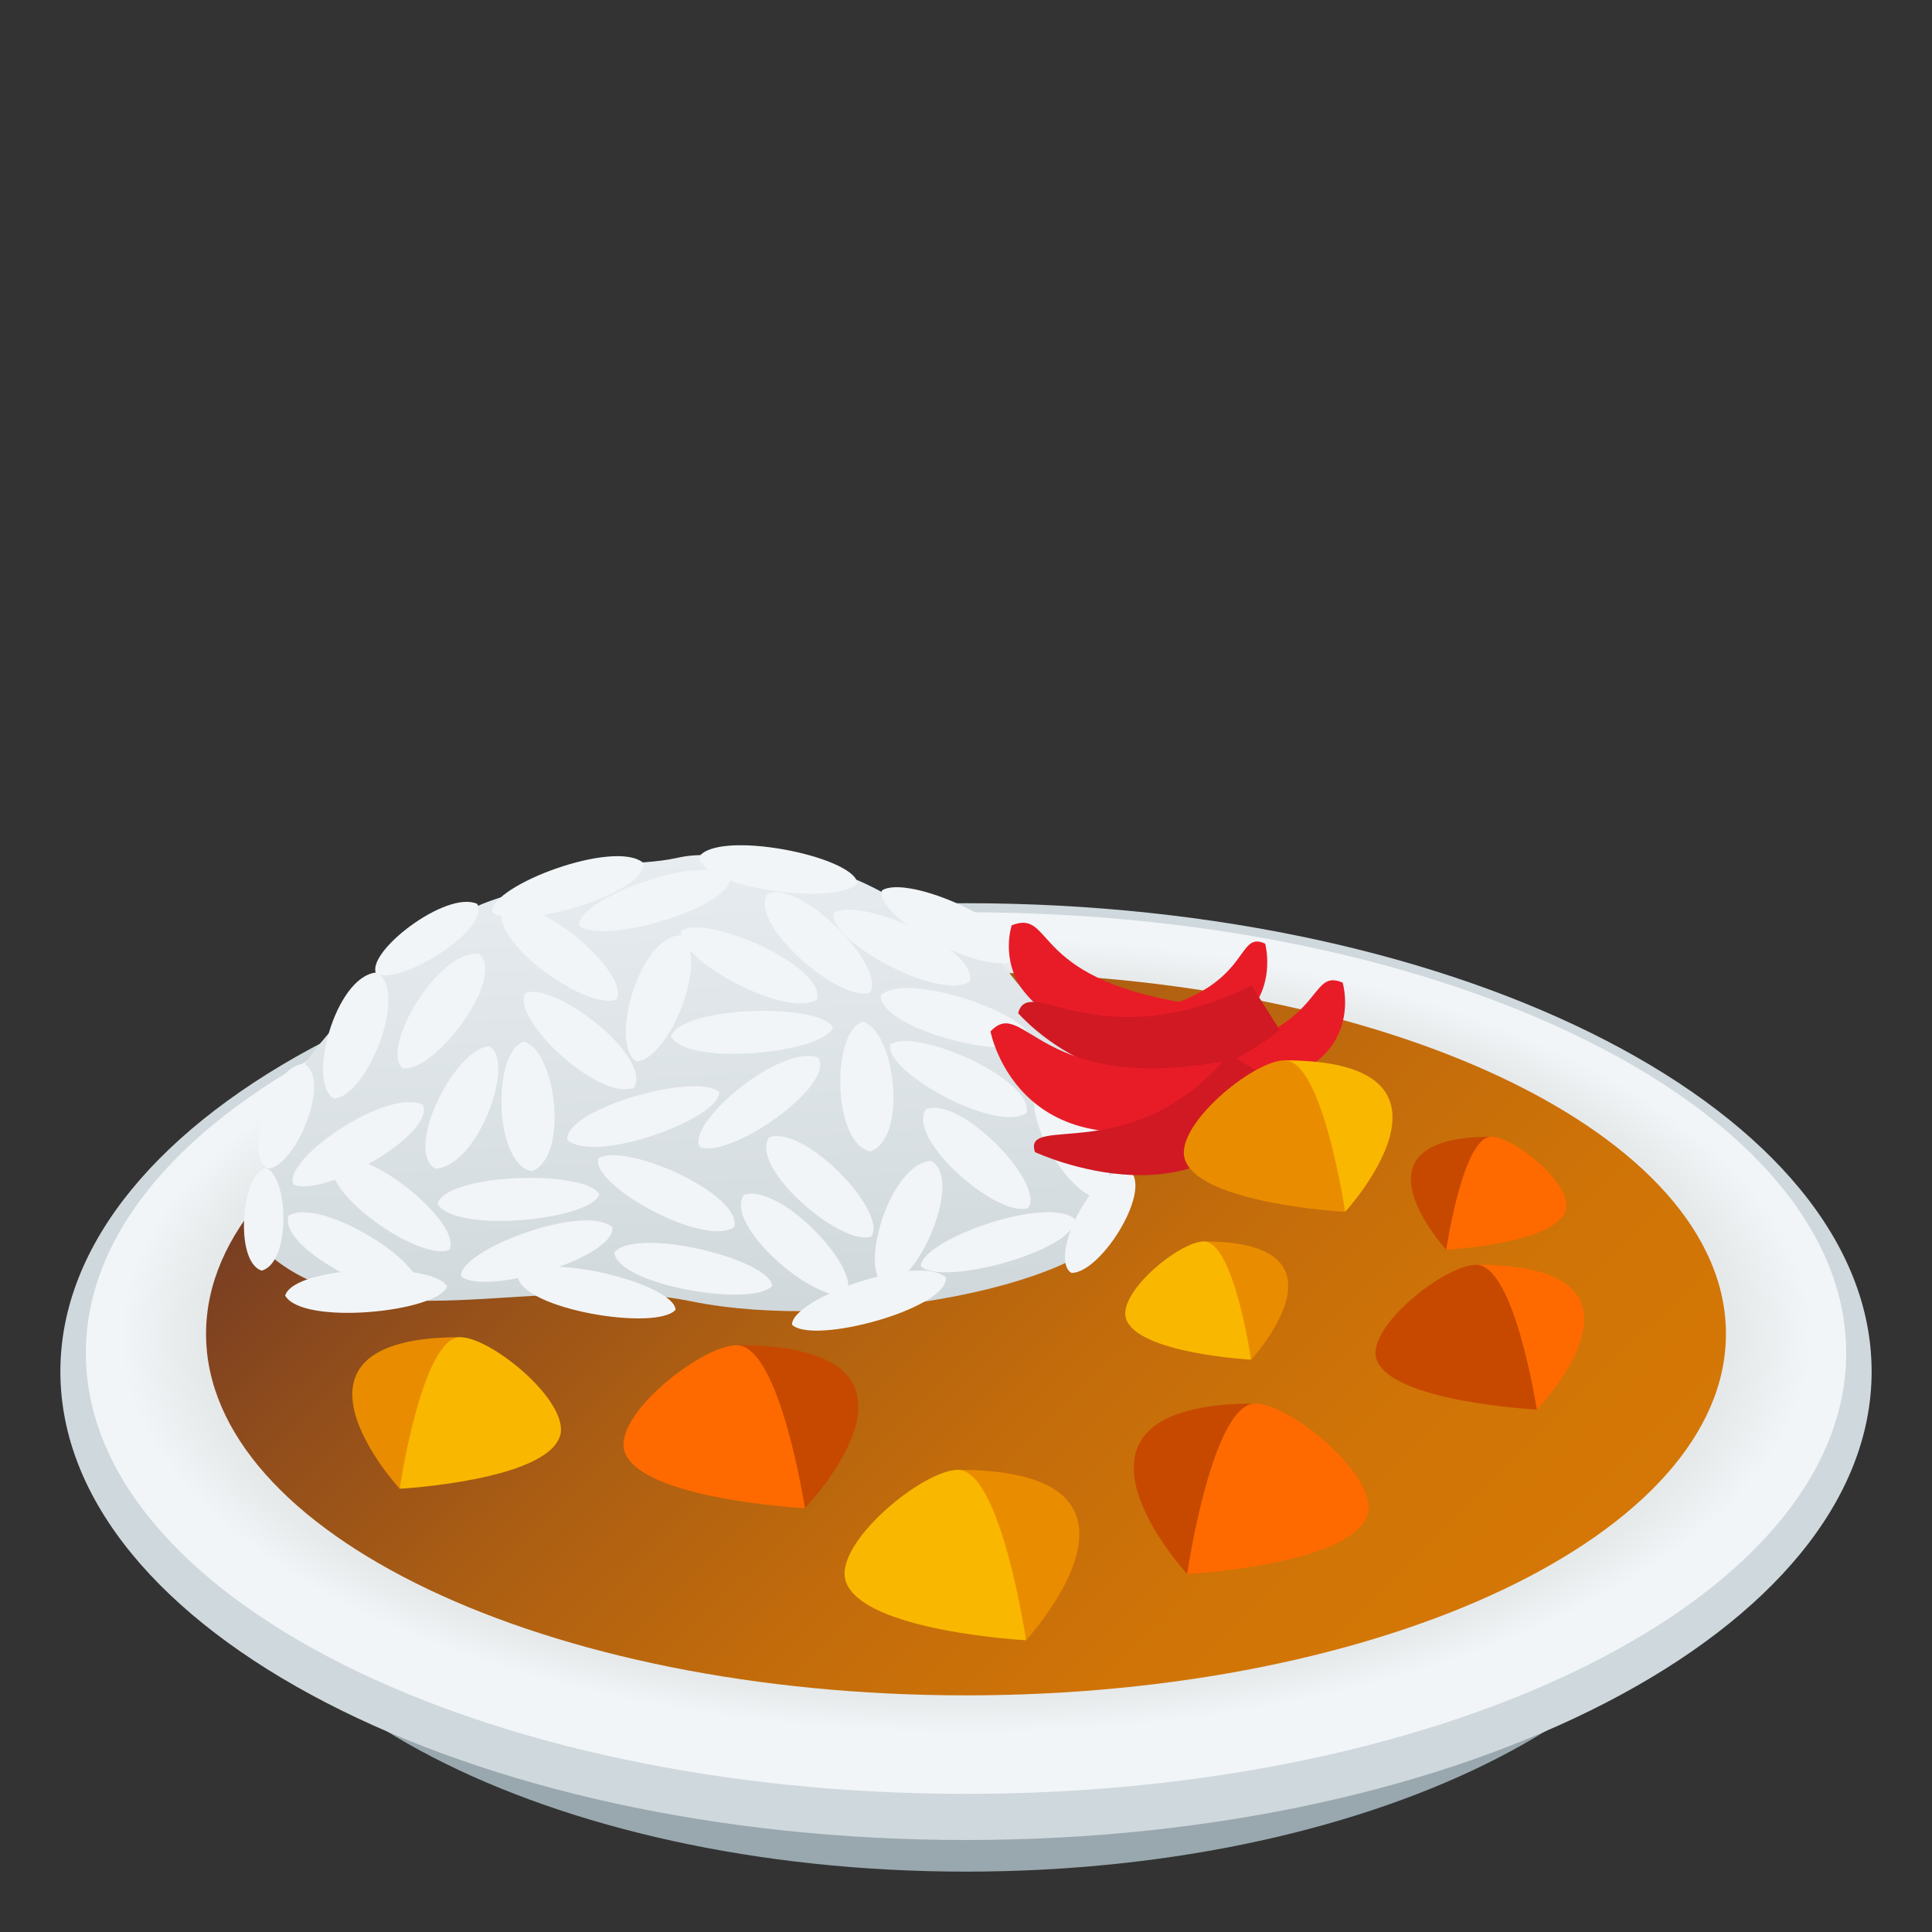 <?xml version="1.0" encoding="utf-8"?>
<!-- Generator: Adobe Illustrator 15.0.0, SVG Export Plug-In . SVG Version: 6.00 Build 0)  -->
<!DOCTYPE svg PUBLIC "-//W3C//DTD SVG 1.1//EN" "http://www.w3.org/Graphics/SVG/1.1/DTD/svg11.dtd">
<svg version="1.1" id="Layer_1" xmlns:x="http://ns.adobe.com/Extensibility/1.0/" xmlns:i="http://ns.adobe.com/AdobeIllustrator/10.0/" xmlns:graph="http://ns.adobe.com/Graphs/1.0/"
	 xmlns="http://www.w3.org/2000/svg" xmlns:xlink="http://www.w3.org/1999/xlink" xmlns:a="http://ns.adobe.com/AdobeSVGViewerExtensions/3.0/"
	 x="0px" y="0px" width="64px" height="64px" viewBox="0 0 64 64" enable-background="new 0 0 64 64" xml:space="preserve">
<rect x="0" y="0" width="64" height="64" fill="#333333" stroke="none"/>
<path fill="#99A8AE" d="M32,62C18.215,62,7,56.2,7,49.07C7,41.939,18.215,36.14,32,36.14s25,5.8,25,12.931C57,56.2,45.785,62,32,62z
	"/>
<path fill="#CFD8DD" d="M32,60.953c-16.541,0-30-6.965-30-15.519C2,36.88,15.459,29.92,32,29.92c16.543,0,30,6.96,30,15.515
	C62,53.988,48.543,60.953,32,60.953z"/>
<radialGradient id="SVGID_1_" cx="32.001" cy="47.164" r="29.075" gradientTransform="matrix(1 0 0 0.471 0 22.007)" gradientUnits="userSpaceOnUse">
	<stop  offset="0.527" style="stop-color:#C6C6C6"/>
	<stop  offset="0.658" style="stop-color:#CFD0D0"/>
	<stop  offset="0.881" style="stop-color:#E7EAEB"/>
	<stop  offset="0.964" style="stop-color:#F2F5F7"/>
	<a:midPointStop  offset="0.527" style="stop-color:#C6C6C6"/>
	<a:midPointStop  offset="0.589" style="stop-color:#C6C6C6"/>
	<a:midPointStop  offset="0.964" style="stop-color:#F2F5F7"/>
</radialGradient>
<path fill="url(#SVGID_1_)" d="M61.158,44.82c0,8.065-13.055,14.604-29.158,14.604c-16.102,0-29.156-6.538-29.156-14.604
	C2.844,36.76,15.898,30.22,32,30.22C48.104,30.22,61.158,36.76,61.158,44.82z"/>
<linearGradient id="SVGID_2_" gradientUnits="userSpaceOnUse" x1="18.102" y1="23.819" x2="45.897" y2="51.752" gradientTransform="matrix(1 0 0 0.995 0 6.588)">
	<stop  offset="0" style="stop-color:#783E23"/>
	<stop  offset="0.142" style="stop-color:#8F4C1C"/>
	<stop  offset="0.367" style="stop-color:#AD5F12"/>
	<stop  offset="0.589" style="stop-color:#C36C0B"/>
	<stop  offset="0.802" style="stop-color:#D07407"/>
	<stop  offset="1" style="stop-color:#D47706"/>
	<a:midPointStop  offset="0" style="stop-color:#783E23"/>
	<a:midPointStop  offset="0.309" style="stop-color:#783E23"/>
	<a:midPointStop  offset="1" style="stop-color:#D47706"/>
</linearGradient>
<path fill="url(#SVGID_2_)" d="M57.174,44.187c0,6.613-11.271,11.974-25.175,11.974c-13.901,0-25.173-5.36-25.173-11.974
	c0-6.609,11.271-11.972,25.173-11.972C45.902,32.215,57.174,37.577,57.174,44.187z"/>
<path fill="#FF6A00" d="M48.9,41.897c6.637,0,2.008,4.798,2.008,4.798L48.9,41.897z"/>
<path fill="#C74900" d="M45.601,45.034c0.483,1.408,5.308,1.661,5.308,1.661s-0.737-4.798-2.008-4.798
	C47.861,41.897,45.237,43.971,45.601,45.034z"/>
<path fill="#EA8C00" d="M31.731,48.691c7.464,0,2.257,5.645,2.257,5.645L31.731,48.691z"/>
<path fill="#F9B700" d="M28.017,52.381c0.546,1.661,5.972,1.955,5.972,1.955s-0.829-5.645-2.257-5.645
	C30.561,48.691,27.606,51.133,28.017,52.381z"/>
<path fill="#EA8C00" d="M39.881,41.124c5.18,0,1.564,3.918,1.564,3.918L39.881,41.124z"/>
<path fill="#F9B700" d="M37.302,43.686c0.379,1.151,4.144,1.356,4.144,1.356s-0.575-3.918-1.564-3.918
	C39.067,41.124,37.018,42.818,37.302,43.686z"/>
<path fill="#EA8C00" d="M15.246,44.296c-6.633,0-2.005,5.021-2.005,5.021L15.246,44.296z"/>
<path fill="#F9B700" d="M18.549,47.576c-0.484,1.477-5.308,1.741-5.308,1.741s0.735-5.021,2.005-5.021
	C16.287,44.296,18.912,46.466,18.549,47.576z"/>
<linearGradient id="SVGID_3_" gradientUnits="userSpaceOnUse" x1="20.198" y1="38.785" x2="20.198" y2="22.481" gradientTransform="matrix(0.932 -0.038 0.041 0.999 2.692 6.663)">
	<stop  offset="0" style="stop-color:#CED6D9"/>
	<stop  offset="0.317" style="stop-color:#D7DEE1"/>
	<stop  offset="1" style="stop-color:#E7ECF0"/>
	<a:midPointStop  offset="0" style="stop-color:#CED6D9"/>
	<a:midPointStop  offset="0.442" style="stop-color:#CED6D9"/>
	<a:midPointStop  offset="1" style="stop-color:#E7ECF0"/>
</linearGradient>
<path fill="url(#SVGID_3_)" d="M22.911,43.11c5.12,1.044,13.633-0.564,14.279-2.924c-0.048-1.356,0.042-2.801-0.811-3.792
	c-0.705-0.821-0.618-1.997-1.466-2.604c-1.291-0.921-1.782-2.501-3.263-3.013c-1.672-0.574-3.072-1.974-4.948-2.012
	c-1.431-0.025-2.824-0.672-4.259-0.35c-1.403,0.313-2.974,0.036-4.133,0.675c-0.969,0.534-2.422,0.663-3.287,1.398
	c-0.823,0.696-2.563,1.415-3.221,2.544c-0.636,1.095-1.933,2.02-2.169,3.291c-0.169,0.919-0.979,1.781-0.806,2.731
	c0.139,0.761-0.152,1.512-0.141,2.301C12.064,44.611,17.883,42.084,22.911,43.11z"/>
<path fill="#F2F5F7" d="M23.82,36.179c-0.724-0.679-5.105,0.538-5.032,1.582C19.712,38.576,23.855,37.057,23.82,36.179z"/>
<path fill="#F2F5F7" d="M20.416,33.109c0.502-0.814-2.571-3.519-3.732-3.029C16.102,31.102,19.427,33.504,20.416,33.109z"/>
<path fill="#F2F5F7" d="M19.854,39.569c-0.429-0.827-5.037-0.715-5.361,0.304C15.062,40.878,19.557,40.419,19.854,39.569z"/>
<path fill="#F2F5F7" d="M14.807,42.615c-0.429-0.827-5.039-0.716-5.361,0.302C10.015,43.923,14.51,43.465,14.807,42.615z"/>
<path fill="#F2F5F7" d="M25.578,42.596c-0.078-0.889-4.516-1.977-5.23-1.103C20.487,42.588,24.954,43.318,25.578,42.596z"/>
<path fill="#F2F5F7" d="M22.381,43.385c-0.078-0.889-4.517-1.976-5.229-1.102C17.291,43.376,21.756,44.107,22.381,43.385z"/>
<path fill="#F2F5F7" d="M27.59,34.033c-0.43-0.827-5.037-0.713-5.36,0.306C22.799,35.343,27.296,34.884,27.59,34.033z"/>
<path fill="#F2F5F7" d="M28.403,29.245c-0.157-0.896-4.628-1.774-5.252-0.855C23.39,29.487,27.859,30.007,28.403,29.245z"/>
<path fill="#F2F5F7" d="M34.165,34.494c0.047-0.902-4.166-2.342-4.988-1.517C29.165,34.09,33.455,35.176,34.165,34.494z"/>
<path fill="#F2F5F7" d="M28.02,42.875c0.59-0.776-2.161-3.698-3.375-3.293C23.956,40.559,26.991,43.196,28.02,42.875z"/>
<path fill="#F2F5F7" d="M28.811,32.885c0.589-0.776-2.163-3.696-3.375-3.291C24.746,30.569,27.782,33.208,28.811,32.885z"/>
<path fill="#F2F5F7" d="M13.865,42.748c0.335-0.868-3.244-3.113-4.303-2.477C9.189,41.353,12.962,43.269,13.865,42.748z"/>
<path fill="#F2F5F7" d="M34.053,40.024c0.591-0.775-2.162-3.695-3.371-3.29C29.988,37.71,33.023,40.345,34.053,40.024z"/>
<path fill="#F2F5F7" d="M28.856,40.966c0.586-0.776-2.162-3.698-3.375-3.293C24.794,38.649,27.826,41.286,28.856,40.966z"/>
<path fill="#F2F5F7" d="M36.509,39.705c0.851-0.604-0.663-4.059-1.965-3.955C33.52,36.527,35.413,39.775,36.509,39.705z"/>
<path fill="#F2F5F7" d="M21.095,35.159c1.12-0.086,2.499-3.634,1.395-4.175C21.11,31.126,20.185,34.688,21.095,35.159z"/>
<path fill="#F2F5F7" d="M14.879,41.405c0.483-0.815-2.673-3.486-3.828-2.992C10.494,39.432,13.896,41.803,14.879,41.405z"/>
<path fill="#F2F5F7" d="M11.068,36.392c1.124-0.088,2.494-3.636,1.394-4.177C11.085,32.356,10.154,35.919,11.068,36.392z"/>
<path fill="#F2F5F7" d="M8.865,38.714c0.96-0.074,2.134-3.026,1.193-3.477C8.882,35.358,8.084,38.322,8.865,38.714z"/>
<path fill="#F2F5F7" d="M12.463,32.257c0.829,0.395,3.8-1.494,3.344-2.316C14.769,29.479,12.097,31.559,12.463,32.257z"/>
<path fill="#F2F5F7" d="M30.506,41.951c0.714,0.674,5.157-0.53,5.103-1.565C34.693,39.578,30.486,41.083,30.506,41.951z"/>
<path fill="#F2F5F7" d="M35.493,42.168c1.019,0,2.777-2.906,1.866-3.434C36.099,38.764,34.742,41.711,35.493,42.168z"/>
<path fill="#F2F5F7" d="M26.237,43.884c0.713,0.674,5.156-0.532,5.102-1.564C30.426,41.509,26.218,43.015,26.237,43.884z"/>
<path fill="#F2F5F7" d="M29.317,42.601c1.12-0.063,2.606-3.582,1.521-4.147C29.457,38.565,28.419,42.11,29.317,42.601z"/>
<path fill="#F2F5F7" d="M23.18,37.995c1,0.409,4.5-2.027,3.927-2.961C25.854,34.565,22.726,37.205,23.18,37.995z"/>
<path fill="#F2F5F7" d="M19.178,30.655c0.729,0.675,5.096-0.575,5.014-1.616C23.261,28.229,19.134,29.776,19.178,30.655z"/>
<path fill="#F2F5F7" d="M16.3,30.206c0.729,0.677,5.097-0.573,5.014-1.618C20.383,27.779,16.256,29.328,16.3,30.206z"/>
<path fill="#F2F5F7" d="M13.342,35.391c1.119,0.123,3.448-3.066,2.519-3.794C14.471,31.476,12.584,34.761,13.342,35.391z"/>
<path fill="#F2F5F7" d="M15.272,42.271c0.731,0.675,5.099-0.575,5.017-1.617C19.355,39.846,15.23,41.395,15.272,42.271z"/>
<path fill="#F2F5F7" d="M9.716,39.228c0.939,0.485,4.731-1.653,4.291-2.633C12.824,36.022,9.369,38.397,9.716,39.228z"/>
<path fill="#F2F5F7" d="M27.622,30.237c-0.265,0.88,3.494,2.959,4.499,2.274C32.405,31.42,28.482,29.679,27.622,30.237z"/>
<path fill="#F2F5F7" d="M22.57,30.83c-0.266,0.881,3.493,2.958,4.498,2.276C27.353,32.012,23.433,30.272,22.57,30.83z"/>
<path fill="#F2F5F7" d="M29.5,34.593c-0.264,0.882,3.497,2.961,4.5,2.276C34.284,35.774,30.362,34.034,29.5,34.593z"/>
<path fill="#F2F5F7" d="M29.216,29.497c-0.265,0.881,3.496,2.959,4.498,2.276C33.998,30.68,30.078,28.939,29.216,29.497z"/>
<path fill="#F2F5F7" d="M17.413,32.892c-0.54,0.799,2.401,3.598,3.584,3.143C21.627,35.032,18.418,32.528,17.413,32.892z"/>
<path fill="#F2F5F7" d="M19.822,38.375c-0.266,0.879,3.495,2.958,4.5,2.276C24.605,39.556,20.682,37.814,19.822,38.375z"/>
<path fill="#F2F5F7" d="M8.797,38.689c-0.801,0.2-1.045,3.113-0.126,3.402C9.65,41.816,9.564,38.943,8.797,38.689z"/>
<path fill="#F2F5F7" d="M16.216,34.662c-1.14,0.029-2.854,3.459-1.79,4.051C15.831,38.641,17.094,35.175,16.216,34.662z"/>
<path fill="#F2F5F7" d="M28.565,33.847c-1.037,0.36-0.989,4.055,0.274,4.292C30.109,37.663,29.622,34.067,28.565,33.847z"/>
<path fill="#F2F5F7" d="M17.341,34.509c-1.04,0.355-0.987,4.049,0.276,4.289C18.882,38.32,18.396,34.727,17.341,34.509z"/>
<path fill="#C74900" d="M41.579,46.494c-7.461,0-2.254,5.646-2.254,5.646L41.579,46.494z"/>
<path fill="#FF6A00" d="M45.295,50.186c-0.547,1.658-5.97,1.955-5.97,1.955s0.829-5.646,2.254-5.646
	C42.749,46.494,45.703,48.937,45.295,50.186z"/>
<path fill="#E81C27" d="M33.516,30.65c-0.002,0-1.304,3.841,5.688,3.813l0.678-1.148C33.986,32.551,34.986,30.091,33.516,30.65z"/>
<path fill="#E81C27" d="M44.476,32.549c0.002,0,1.104,3.616-4.814,3.591l-0.573-1.081C44.077,34.339,43.23,32.023,44.476,32.549z"/>
<path fill="#E81C27" d="M41.91,31.26c0.002,0,0.931,3.401-4.06,3.377l-0.484-1.016C41.574,32.943,40.86,30.766,41.91,31.26z"/>
<path fill="#D11923" d="M42.396,34.124l-0.935-1.477c-5.063,2.487-7.384-0.427-7.733,0.916
	C33.726,33.563,37.537,37.973,42.396,34.124z"/>
<path fill="#E81C27" d="M40.699,36.783l-0.005-1.655c-6.292,1.205-6.751-2.177-7.882-0.959
	C32.812,34.17,33.785,39.358,40.699,36.783z"/>
<path fill="#D11923" d="M42.383,35.943l-1.664-1.033c-3.156,3.827-6.868,1.939-6.434,3.254
	C34.284,38.165,40.171,40.929,42.383,35.943z"/>
<path fill="#F9B700" d="M42.553,35.125c6.634,0,2.005,5.02,2.005,5.02L42.553,35.125z"/>
<path fill="#EA8C00" d="M39.25,38.406c0.484,1.474,5.308,1.738,5.308,1.738s-0.737-5.02-2.005-5.02
	C41.512,35.125,38.887,37.295,39.25,38.406z"/>
<path fill="#C74900" d="M49.402,37.655c-4.943,0-1.493,3.743-1.493,3.743L49.402,37.655z"/>
<path fill="#FF6A00" d="M51.864,40.102c-0.36,1.099-3.955,1.297-3.955,1.297s0.55-3.743,1.493-3.743
	C50.177,37.655,52.137,39.276,51.864,40.102z"/>
<path fill="#C74900" d="M24.408,44.561c7.466,0,2.256,5.397,2.256,5.397L24.408,44.561z"/>
<path fill="#FF6A00" d="M20.694,48.091c0.541,1.582,5.97,1.869,5.97,1.869s-0.831-5.397-2.257-5.397
	C23.237,44.561,20.284,46.896,20.694,48.091z"/>
</svg>
